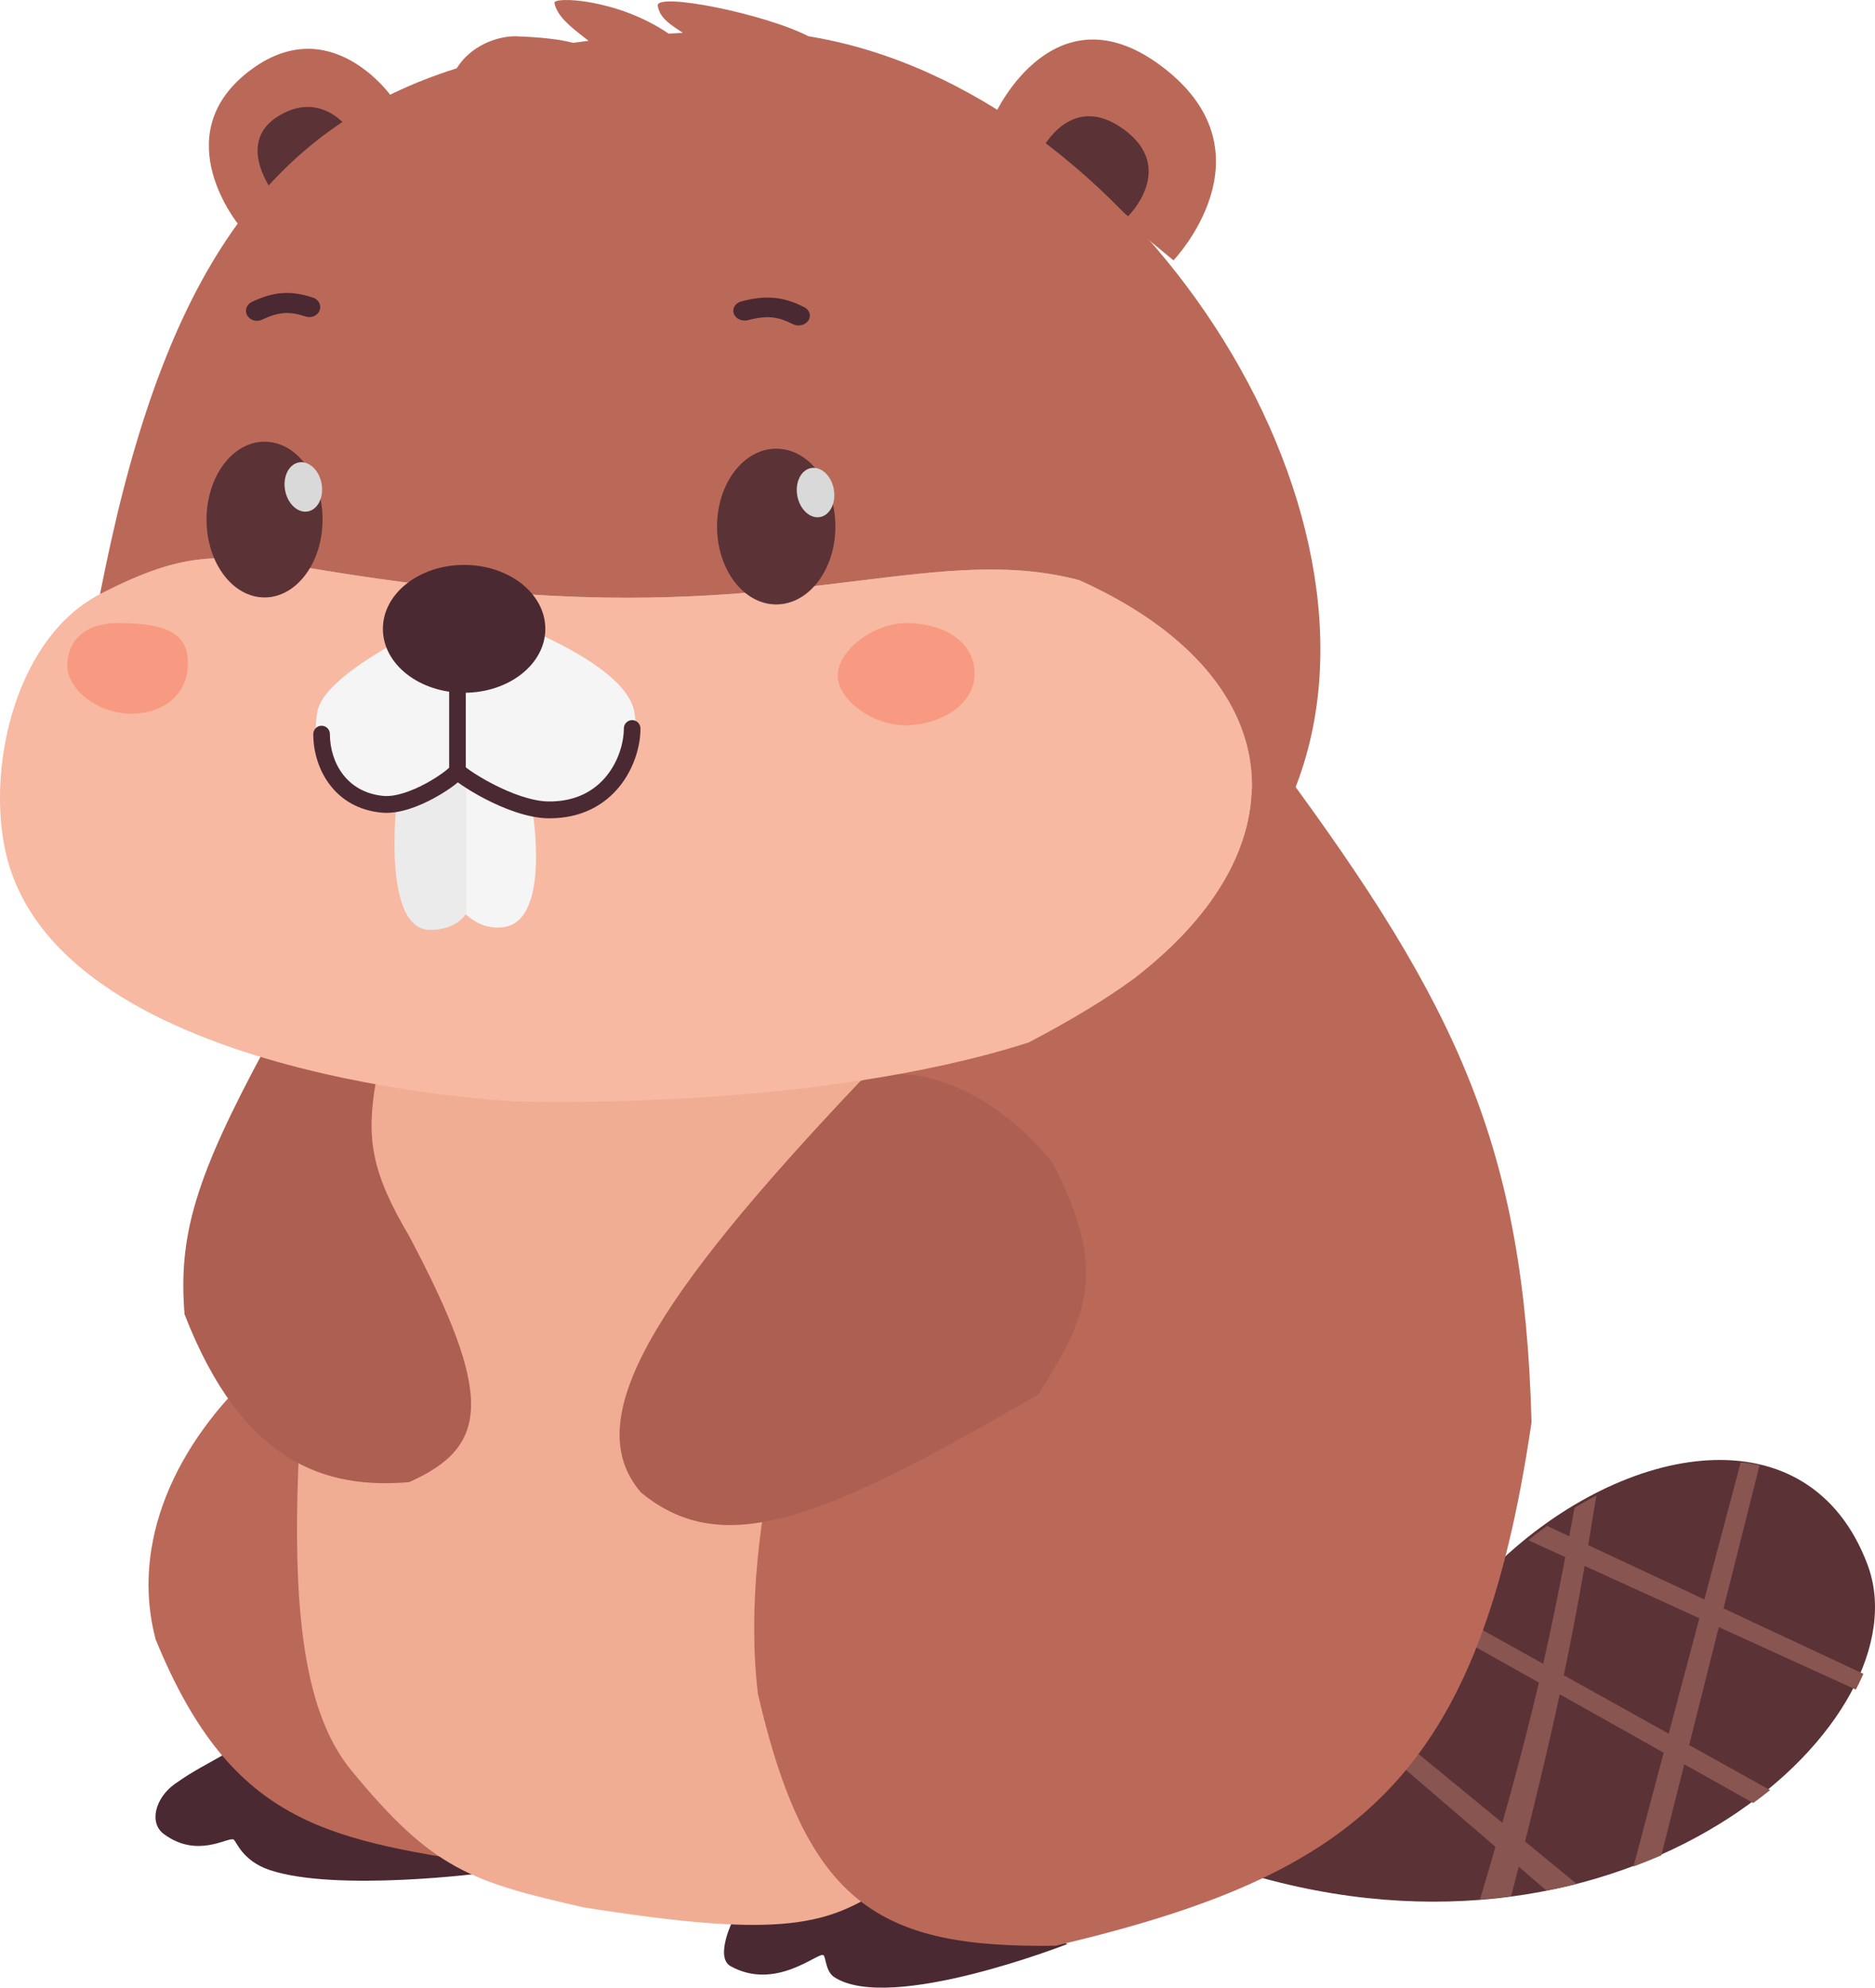 <svg width="117" height="124" viewBox="0 0 117 124" fill="none" xmlns="http://www.w3.org/2000/svg">
<path d="M78.8 117.166C102.444 123.634 120.16 107.202 116.526 97.588C112.893 87.974 101.401 89.897 93.404 97.588C93.404 97.588 69.774 114.697 78.8 117.166Z" fill="#5B3236"/>
<path fill-rule="evenodd" clip-rule="evenodd" d="M103.67 115.742C103.112 115.985 102.54 116.215 101.955 116.432H101.931L103.813 109.341L97.329 105.699C96.738 108.445 96.046 111.379 95.165 114.882L98.389 117.529C97.772 117.683 97.144 117.821 96.505 117.943L94.767 116.453C94.615 117.05 94.458 117.663 94.294 118.295C93.657 118.376 93.009 118.441 92.353 118.489C92.697 117.339 93.017 116.249 93.317 115.21L87.316 110.064L87.837 108.863L93.745 113.715C94.675 110.433 95.398 107.644 96.025 104.966L91.665 102.517L92.187 101.507L96.295 103.794C96.789 101.61 97.228 99.463 97.673 97.14L95.359 96.085C95.746 95.774 96.139 95.475 96.537 95.19L97.92 95.837C98.028 95.258 98.137 94.668 98.248 94.062C98.7 93.79 99.156 93.535 99.613 93.299C99.441 94.371 99.273 95.397 99.105 96.391L106.351 99.779L108.621 91.223C109.021 91.262 109.415 91.321 109.799 91.402L107.549 100.339L116.276 104.419C116.134 104.747 115.977 105.076 115.805 105.405L107.255 101.507L105.403 108.863L110.452 111.674C110.114 111.948 109.763 112.217 109.402 112.48L105.1 110.064L103.67 115.742ZM106.039 100.953L98.882 97.691C98.476 100.023 98.06 102.219 97.582 104.51L104.128 108.154L106.039 100.953Z" fill="#885551"/>
<path d="M45.767 119.718C45.767 119.718 44.568 122.09 45.592 122.66C48.394 124.217 51.021 121.794 51.372 121.967C51.547 122.054 51.487 122.976 52.072 123.352C55.575 125.601 66.609 121.275 66.609 121.275L56.1 116.604L45.767 119.718Z" fill="#4A2932"/>
<path d="M10.912 111.288C9.692 112.155 9.279 113.711 10.215 114.409C12.307 115.97 14.225 114.583 14.573 114.756C14.748 114.843 15.096 116.086 16.84 116.664C21.024 118.051 30.264 116.837 30.264 116.837L14.399 109.207C12.901 110.087 12.132 110.421 10.912 111.288Z" fill="#4A2932"/>
<path d="M16.188 85.277C10.877 90.056 8.134 96.313 9.71 102.269C14.556 114.135 20.736 114.76 31.422 116.458L16.188 85.277Z" fill="#BA6958"/>
<path d="M36.386 118.985C48.263 120.874 51.413 120.2 54.88 117.937V65.698H20.859C18.392 89.436 16.788 104.183 21.906 110.424C27.023 116.666 29.403 117.381 36.386 118.985Z" fill="#F1AD94"/>
<path d="M11.516 81.991C11.115 77.059 12.208 73.417 16.532 65.408L23.451 67.503C22.821 71.123 23.236 73.222 25.526 77.103C30.836 87.11 30.53 90.242 25.526 92.464C20.358 92.897 15.142 91.336 11.516 81.991Z" fill="#AD5F52"/>
<path d="M64.436 85.857C63.447 74.655 56.012 71.038 52.418 70.629" stroke="#1B1717"/>
<path d="M79.939 47.86C90.948 62.763 95.104 71.553 95.569 88.725C92.304 110.944 84.768 116.92 65.873 121.383C54.85 121.542 50.339 118.842 47.291 105.665C46.029 94.734 50.188 83.529 53.89 67.419L79.939 47.86Z" fill="#BA6958"/>
<path d="M39.987 93.097C36.157 88.612 40.605 81.243 53.689 67.442C56.464 66.22 61.494 67.442 65.657 72.503C69.181 79.271 67.877 82.122 64.79 86.988C51.534 94.686 45.178 97.401 39.987 93.097Z" fill="#AD5F52"/>
<path d="M62.12 7.067C62.12 7.067 65.866 -1.07 72.697 4.297C79.528 9.664 73.225 16.243 73.225 16.243L62.12 7.067Z" fill="#BA6958"/>
<path d="M65.016 9.334C65.016 9.334 66.83 5.651 70.137 8.08C73.445 10.51 70.393 13.488 70.393 13.488L65.016 9.334Z" fill="#5B3236"/>
<path d="M24.471 6.071C24.471 6.071 20.582 0.473 15.456 4.506C10.33 8.54 14.926 14.068 14.926 14.068L24.471 6.071Z" fill="#BA6958"/>
<path d="M22.01 8.369C22.01 8.369 20.278 5.503 17.41 7.218C14.542 8.934 17.18 12.182 17.18 12.182L22.01 8.369Z" fill="#5B3236"/>
<path d="M32.158 68.706C32.158 68.706 3.094 67.412 0.275 52.8C-0.77 47.382 1.147 39.691 6.237 37.069C11.781 34.212 13.932 34.562 19.641 35.49C22.684 35.984 26.738 36.643 32.856 37.069C41.693 37.683 48.201 36.887 53.572 36.23C58.895 35.578 63.101 35.064 67.351 36.195C80.579 42.16 81.507 52.831 70.776 61.042C68.927 62.39 66.793 63.666 64.2 65.028C50.665 69.379 32.158 68.706 32.158 68.706Z" fill="#F7B9A2"/>
<path d="M50.451 2.263C70.532 5.506 87.881 31.621 80.766 49.304C77.563 54.726 74.863 58.063 70.776 61.042C81.507 52.831 80.579 42.16 67.351 36.195C63.101 35.064 58.895 35.578 53.572 36.23C48.201 36.887 41.693 37.683 32.856 37.069C26.738 36.643 22.684 35.984 19.641 35.49C13.932 34.562 11.781 34.212 6.237 37.069C6.386 36.33 6.722 34.699 6.896 33.922C10.864 15.929 17.474 7.752 28.499 4.26C29.351 2.889 30.938 2.263 32.158 2.263C33.829 2.32 34.962 2.463 35.764 2.671C36.081 2.627 36.401 2.585 36.723 2.545C36.652 2.489 36.581 2.433 36.51 2.378C35.614 1.681 34.763 1.019 34.597 0.187C34.513 -0.234 38.539 -0.083 41.723 2.098C42.015 2.081 42.31 2.065 42.606 2.05C41.937 1.585 41.176 1.184 41.043 0.362C40.904 -0.501 47.661 0.834 50.451 2.263Z" fill="#BA6958"/>
<path d="M39.575 44.377C38.875 40.85 29.255 37.853 29.255 37.853C29.255 37.853 20.334 41.556 19.81 44.377C19.213 47.588 20.944 50.449 24.183 50.549C26.199 50.611 28.555 48.609 28.555 48.609C28.555 48.609 31.711 51.009 34.153 50.902C37.831 50.741 40.204 47.551 39.575 44.377Z" fill="#F5F5F5"/>
<ellipse cx="3.692" cy="4.858" rx="3.692" ry="4.858" transform="matrix(-1 0 0 1 52.129 27.991)" fill="#5B3236"/>
<ellipse cx="1.157" cy="1.555" rx="1.157" ry="1.555" transform="matrix(-0.983 0.183 0.182 0.983 51.745 28.987)" fill="#D9D9D9"/>
<ellipse cx="3.62" cy="4.858" rx="3.62" ry="4.858" transform="matrix(-1 0 0 1 20.128 27.555)" fill="#5B3236"/>
<ellipse cx="1.157" cy="1.555" rx="1.157" ry="1.555" transform="matrix(-0.983 0.183 0.182 0.983 19.782 28.637)" fill="#D9D9D9"/>
<path d="M31.519 57.822C34.391 57.294 33.208 50.436 33.208 50.436L28.816 48.15V56.767C28.816 56.767 29.855 58.128 31.519 57.822Z" fill="#F5F5F5"/>
<path d="M26.839 58.012C23.833 58.012 24.747 50.087 24.747 50.087L29.105 48.15V56.955C29.105 56.955 28.582 58.012 26.839 58.012Z" fill="#EBEBEB"/>
<path fill-rule="evenodd" clip-rule="evenodd" d="M28.546 40.898C28.259 40.898 28.026 41.133 28.026 41.423V47.893C27.959 47.958 27.857 48.043 27.724 48.145C27.448 48.354 27.063 48.609 26.622 48.85C25.716 49.347 24.689 49.723 23.921 49.652C21.618 49.438 20.586 47.54 20.586 45.799C20.586 45.509 20.354 45.274 20.067 45.274C19.781 45.274 19.548 45.509 19.548 45.799C19.548 47.909 20.833 50.42 23.826 50.698C24.918 50.799 26.178 50.288 27.117 49.773C27.6 49.509 28.028 49.226 28.347 48.985C28.427 48.924 28.502 48.864 28.57 48.807C28.64 48.858 28.717 48.913 28.8 48.969C29.165 49.219 29.673 49.529 30.256 49.833C31.403 50.428 32.928 51.044 34.253 51.05C36.306 51.06 37.751 50.196 38.672 49.047C39.577 47.916 39.965 46.523 39.965 45.449C39.965 45.159 39.733 44.924 39.446 44.924C39.16 44.924 38.927 45.159 38.927 45.449C38.927 46.3 38.61 47.455 37.865 48.386C37.135 49.297 35.985 50.008 34.258 50C33.188 49.995 31.846 49.478 30.731 48.898C30.183 48.614 29.711 48.325 29.382 48.1C29.246 48.007 29.14 47.928 29.065 47.868V41.423C29.065 41.133 28.832 40.898 28.546 40.898ZM28.094 47.823C28.101 47.815 28.099 47.815 28.094 47.823C28.094 47.823 28.094 47.823 28.094 47.823Z" fill="#4A2932"/>
<ellipse cx="5.068" cy="3.988" rx="5.068" ry="3.988" transform="matrix(-1 0 0 1 34.028 35.242)" fill="#4A2932"/>
<path fill-rule="evenodd" clip-rule="evenodd" d="M48.174 19.801C48.572 19.84 48.969 19.967 49.471 20.22C49.808 20.391 50.242 20.293 50.439 20.001C50.636 19.71 50.523 19.335 50.186 19.164C49.579 18.857 48.991 18.649 48.334 18.585C47.679 18.521 47.014 18.605 46.261 18.801C45.887 18.898 45.675 19.239 45.788 19.563C45.901 19.887 46.296 20.07 46.67 19.972C47.31 19.805 47.773 19.761 48.174 19.801Z" fill="#4A2932"/>
<path fill-rule="evenodd" clip-rule="evenodd" d="M17.745 19.531C18.132 19.506 18.536 19.57 19.064 19.745C19.42 19.863 19.813 19.695 19.942 19.37C20.071 19.044 19.887 18.686 19.531 18.568C18.891 18.356 18.289 18.241 17.65 18.282C17.013 18.322 16.398 18.513 15.721 18.831C15.385 18.989 15.252 19.367 15.425 19.674C15.598 19.982 16.012 20.103 16.348 19.945C16.924 19.674 17.355 19.556 17.745 19.531Z" fill="#4A2932"/>
<path d="M56.628 38.868C54.492 38.853 52.274 40.592 52.274 42.144C52.274 43.696 54.533 45.309 56.628 45.247C58.752 45.184 60.975 43.896 60.808 41.799C60.651 39.825 58.628 38.882 56.628 38.868Z" fill="#F89A81"/>
<path d="M7.42 38.868C5.226 38.853 4.199 40.032 4.199 41.529C4.199 43.026 6.154 44.582 8.305 44.522C10.488 44.462 11.886 43.053 11.714 41.03C11.553 39.126 9.475 38.882 7.42 38.868Z" fill="#F89A81"/>
</svg>
